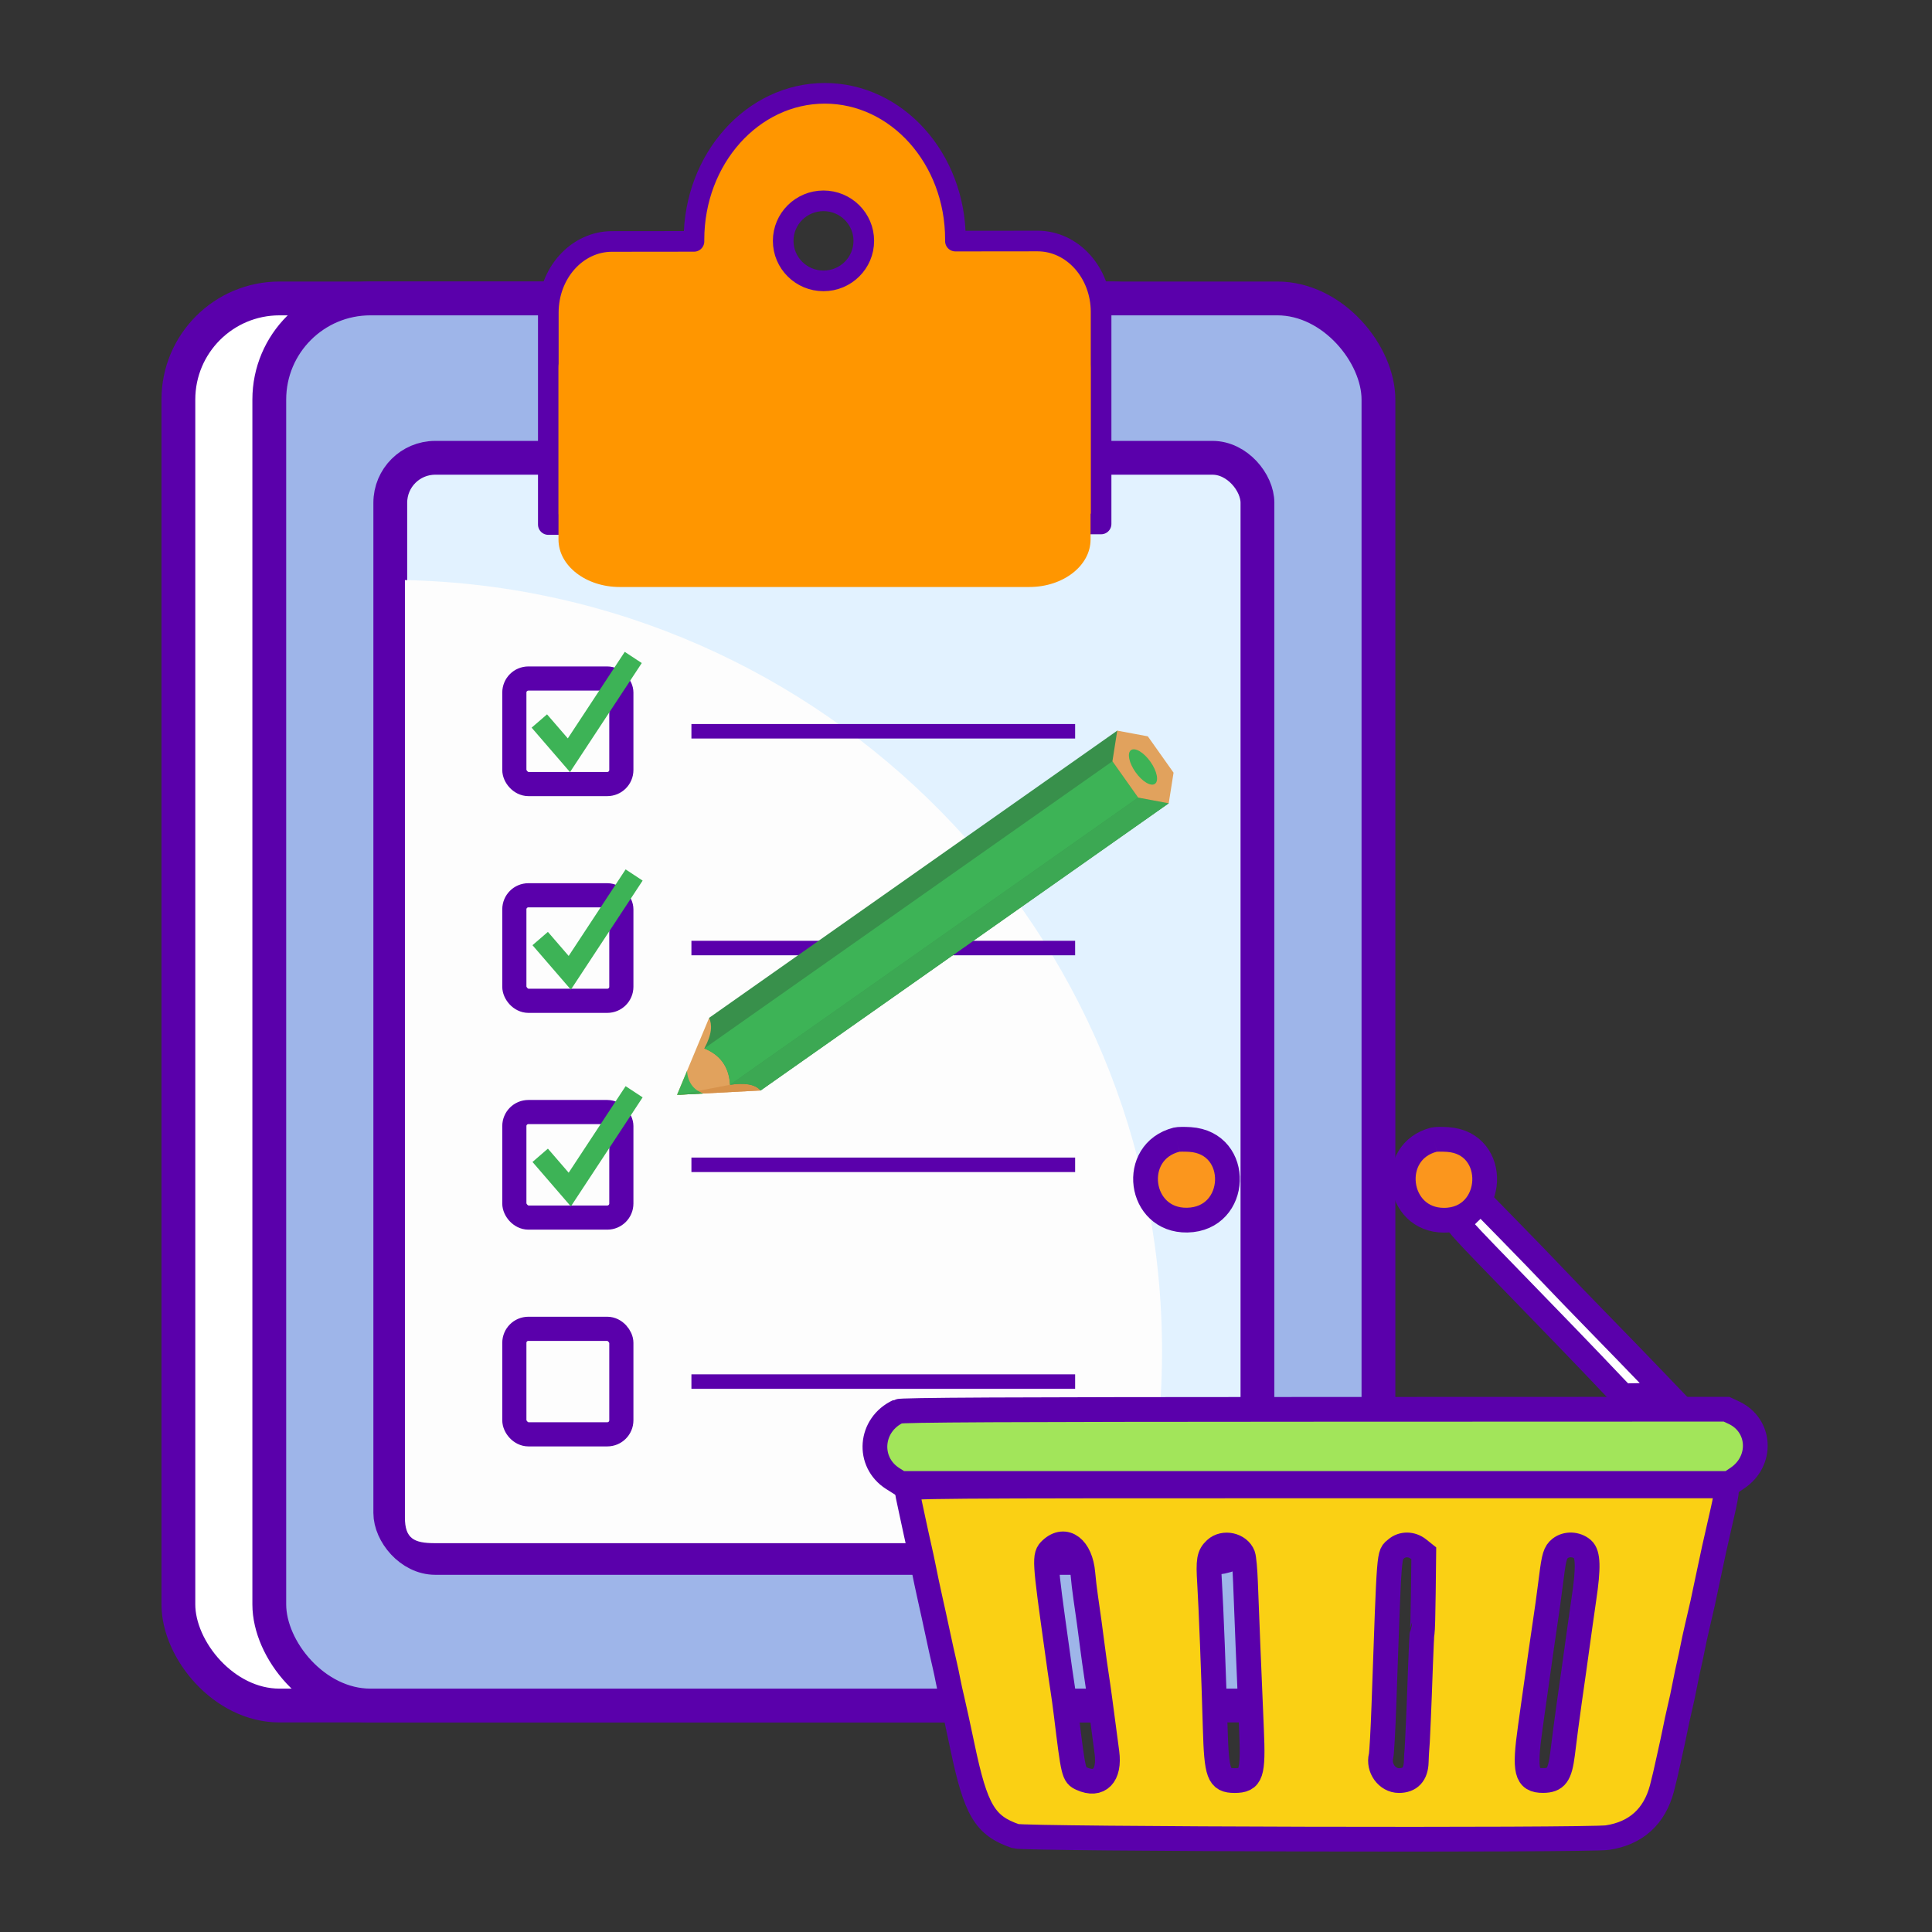 <?xml version="1.0" encoding="utf-8"?>
<svg id="svg" version="1.1" width="400" height="400" viewBox="0, 0, 400,400" xmlns="http://www.w3.org/2000/svg">
  <rect x="0" y="0" width="400" height="400" fill="#333333" stroke="none"/>
  <g>
    <g>
      <title>Carpeta</title>
      <rect x="36.932" y="61.788" width="214.179" height="291.325" style="stroke-linejoin: round; stroke-width: 7px; stroke-linecap: round; stroke: rgb(90, 0, 171); fill: rgb(255, 255, 255);" rx="20.935" ry="20.935">
        <title>Sombra</title>
      </rect>
      <rect x="55.753" y="61.788" width="229.64" height="291.325" style="stroke-linejoin: round; stroke-width: 7px; stroke-linecap: round; stroke: rgb(90, 0, 171); fill: rgb(158, 181, 233);" rx="20.935" ry="20.935">
        <title>Carpeta</title>
      </rect>
      <rect x="80.805" y="94.783" width="179.536" height="227.762" style="stroke-linejoin: round; stroke-width: 7px; stroke-linecap: round; stroke: rgb(90, 0, 171); fill: rgb(226, 242, 255);" rx="9.305" ry="9.305">
        <title>Hoja Checkbox</title>
      </rect>
      <path d="M 90.047 319.498 C 85.673 319.498 83.834 318.526 83.834 314.169 L 83.834 120.098 C 170.728 121.983 240.585 192.744 240.585 279.755 C 240.585 293.476 238.849 306.793 235.582 319.498 L 90.047 319.498 Z" style="stroke-linejoin: round; stroke-linecap: round; fill: rgb(253, 253, 253); stroke-width: 6px; stroke: rgba(90, 0, 171, 0);">
        <title>Reflejo Carpeta</title>
      </path>
      <path d="M 143.151 151.403 L 222.594 151.403 L 143.151 151.403 Z" style="fill: rgb(216, 216, 216); stroke-width: 3px; stroke: rgb(90, 0, 171); transform-box: fill-box; transform-origin: 50% 50%;" transform="matrix(1, 0, 0, 1, 0, -0)">
        <title>Primera Linea</title>
      </path>
      <rect x="106.489" y="140.481" width="22.154" height="21.847" style="fill: rgba(255, 255, 255, 0); stroke: rgb(90, 0, 171); stroke-width: 5px;" rx="2.908" ry="2.908">
        <title>Primer Checkbox</title>
      </rect>
      <path style="fill: none; stroke-width: 4.217px; stroke: rgb(61, 179, 86);" d="M 111.663 149.275 L 117.787 156.366 L 131.11 136.119">
        <title>vMark</title>
      </path>
      <path d="M 143.151 196.283 L 222.594 196.283 L 143.151 196.283 Z" style="fill: rgb(216, 216, 216); stroke-width: 3px; stroke: rgb(90, 0, 171); transform-box: fill-box; transform-origin: 50% 50%;">
        <title>Segunda Linea</title>
      </path>
      <rect x="106.489" y="185.359" width="22.154" height="21.847" style="fill: rgba(255, 255, 255, 0); stroke: rgb(90, 0, 171); stroke-width: 5px;" rx="2.908" ry="2.908">
        <title>Segundo Checbox</title>
      </rect>
      <path style="fill: none; stroke-width: 4.217px; stroke: rgb(61, 179, 86);" d="M 111.842 194.315 L 117.966 201.406 L 131.289 181.159">
        <title>vMark</title>
      </path>
      <path d="M 143.151 241.161 L 222.594 241.161 L 143.151 241.161 Z" style="fill: rgb(216, 216, 216); stroke-width: 3px; stroke: rgb(90, 0, 171); transform-box: fill-box; transform-origin: 50% 50%;" transform="matrix(1, 0, 0, 1, 0, -0)">
        <title>Tercera Linea</title>
      </path>
      <rect x="106.489" y="230.238" width="22.154" height="21.847" style="fill: rgba(255, 255, 255, 0); stroke: rgb(90, 0, 171); stroke-width: 5px;" rx="2.908" ry="2.908">
        <title>Tercer Checkbox</title>
      </rect>
      <path style="fill: none; stroke-width: 4.217px; stroke: rgb(61, 179, 86);" d="M 111.842 239.194 L 117.966 246.285 L 131.289 226.038">
        <title>vMark</title>
      </path>
      <path d="M 143.151 286.04 L 222.594 286.04 L 143.151 286.04 Z" style="fill: rgb(216, 216, 216); stroke-width: 3px; stroke: rgb(90, 0, 171);">
        <title>Cuarta Linea</title>
      </path>
      <rect x="106.489" y="275.116" width="22.154" height="21.847" style="fill: rgba(255, 255, 255, 0); stroke: rgb(90, 0, 171); stroke-width: 5px;" rx="2.908" ry="2.908">
        <title>Cuarto Checkbox</title>
      </rect>
    </g>
    <g transform="matrix(0.854, 0, 0, 0.854, -335.181, 1.258)" style="">
      <title>Clip</title>
      <path d="M 624.112 56.562 C 624.112 56.571 624.112 56.58 624.112 56.589 C 624.112 56.598 624.112 56.607 624.112 56.615 C 624.112 56.624 624.112 56.632 624.112 56.641 C 624.112 56.65 624.112 56.659 624.112 56.667 C 624.112 56.676 624.112 56.685 624.112 56.693 C 624.112 56.702 624.112 56.711 624.112 56.719 C 624.112 56.728 624.112 56.736 624.112 56.745 C 624.112 56.753 624.112 56.762 624.111 56.77 C 624.111 56.779 624.111 56.788 624.111 56.796 C 624.111 56.805 624.111 56.814 624.111 56.822 C 624.111 56.831 624.111 56.84 624.111 56.848 C 624.111 56.857 624.111 56.866 624.111 56.874 C 624.111 56.883 624.111 56.891 624.111 56.9 C 624.111 56.908 624.11 56.917 624.11 56.926 C 624.11 56.935 624.11 56.943 624.11 56.952 C 624.11 56.961 624.11 56.97 624.11 56.979 L 625.354 56.978 L 626.598 56.977 L 627.842 56.976 L 629.086 56.974 L 630.33 56.973 L 631.575 56.971 L 632.819 56.97 L 634.063 56.968 L 635.308 56.967 L 636.552 56.966 L 637.796 56.965 L 639.04 56.964 L 640.284 56.963 L 641.528 56.961 L 642.772 56.96 L 644.016 56.958 C 644.549 56.958 645.075 56.987 645.593 57.045 C 646.111 57.104 646.622 57.191 647.123 57.305 C 647.625 57.419 648.117 57.561 648.6 57.728 C 649.082 57.895 649.555 58.088 650.015 58.305 C 650.476 58.523 650.926 58.765 651.362 59.03 C 651.799 59.295 652.223 59.583 652.633 59.892 C 653.043 60.202 653.439 60.533 653.819 60.883 C 654.199 61.234 654.564 61.605 654.913 61.994 C 655.262 62.384 655.594 62.792 655.908 63.217 C 656.222 63.643 656.518 64.085 656.795 64.543 C 657.072 65.001 657.33 65.475 657.567 65.963 C 657.804 66.452 658.021 66.954 658.216 67.469 C 658.411 67.985 658.584 68.513 658.734 69.052 C 658.885 69.591 659.012 70.142 659.114 70.703 C 659.217 71.264 659.295 71.835 659.347 72.415 C 659.4 72.994 659.427 73.582 659.427 74.177 L 659.427 87.021 L 659.427 99.865 L 659.427 112.709 L 659.427 125.552 L 651.051 125.561 L 642.675 125.57 L 634.299 125.579 L 625.923 125.588 L 617.548 125.597 L 609.172 125.605 L 600.796 125.614 L 592.42 125.622 L 584.044 125.631 L 575.668 125.64 L 567.292 125.649 L 558.916 125.657 L 550.541 125.666 L 542.165 125.674 L 533.789 125.683 L 525.413 125.691 L 525.413 112.848 L 525.413 100.004 L 525.413 87.16 L 525.413 74.316 C 525.413 73.721 525.44 73.133 525.493 72.554 C 525.545 71.974 525.623 71.403 525.726 70.842 C 525.829 70.281 525.956 69.73 526.106 69.19 C 526.256 68.651 526.429 68.122 526.624 67.606 C 526.819 67.091 527.036 66.588 527.273 66.099 C 527.51 65.611 527.768 65.136 528.045 64.677 C 528.322 64.219 528.618 63.776 528.932 63.35 C 529.247 62.924 529.579 62.515 529.927 62.125 C 530.276 61.735 530.641 61.363 531.021 61.011 C 531.402 60.659 531.798 60.328 532.207 60.017 C 532.617 59.707 533.041 59.419 533.478 59.153 C 533.915 58.887 534.364 58.645 534.825 58.426 C 535.286 58.208 535.759 58.013 536.241 57.845 C 536.724 57.677 537.216 57.534 537.718 57.419 C 538.219 57.304 538.73 57.215 539.248 57.156 C 539.766 57.096 540.292 57.066 540.824 57.065 L 542.068 57.064 L 543.312 57.063 L 544.556 57.062 L 545.8 57.06 L 547.044 57.059 L 548.288 57.057 L 549.532 57.056 L 550.777 57.054 L 552.021 57.053 L 553.265 57.052 L 554.509 57.051 L 555.753 57.049 L 556.997 57.048 L 558.241 57.047 L 559.485 57.046 L 560.729 57.044 C 560.729 57.036 560.729 57.027 560.729 57.018 C 560.729 57.01 560.729 57.001 560.729 56.992 C 560.729 56.983 560.729 56.974 560.728 56.966 C 560.728 56.957 560.728 56.948 560.728 56.939 C 560.728 56.931 560.728 56.922 560.728 56.914 C 560.728 56.905 560.728 56.897 560.728 56.888 C 560.728 56.879 560.728 56.87 560.728 56.862 C 560.728 56.853 560.728 56.845 560.728 56.836 C 560.727 56.828 560.727 56.819 560.727 56.81 C 560.727 56.801 560.727 56.793 560.727 56.784 C 560.727 56.775 560.727 56.766 560.727 56.758 C 560.727 56.749 560.727 56.741 560.727 56.732 C 560.727 56.724 560.727 56.715 560.727 56.706 C 560.727 56.697 560.727 56.689 560.727 56.68 C 560.727 56.672 560.727 56.663 560.727 56.654 C 560.727 56.645 560.727 56.636 560.727 56.627 C 560.727 55.404 560.782 54.195 560.891 53.003 C 560.999 51.812 561.16 50.638 561.371 49.484 C 561.582 48.33 561.843 47.197 562.151 46.086 C 562.46 44.976 562.816 43.89 563.217 42.829 C 563.618 41.769 564.064 40.734 564.552 39.729 C 565.04 38.724 565.57 37.749 566.14 36.805 C 566.709 35.862 567.318 34.951 567.964 34.075 C 568.61 33.199 569.293 32.358 570.01 31.555 C 570.727 30.753 571.478 29.988 572.26 29.265 C 573.043 28.542 573.857 27.861 574.7 27.223 C 575.543 26.585 576.415 25.992 577.313 25.445 C 578.211 24.899 579.136 24.4 580.084 23.95 C 581.031 23.501 582.003 23.101 582.995 22.755 C 583.987 22.408 585 22.115 586.032 21.878 C 587.063 21.641 588.113 21.459 589.179 21.337 C 590.244 21.215 591.325 21.152 592.419 21.151 C 593.513 21.15 594.594 21.211 595.659 21.331 C 596.725 21.451 597.774 21.63 598.806 21.865 C 599.837 22.1 600.851 22.391 601.843 22.735 C 602.835 23.079 603.807 23.477 604.755 23.924 C 605.702 24.372 606.627 24.869 607.525 25.414 C 608.423 25.958 609.295 26.55 610.138 27.186 C 610.981 27.822 611.795 28.502 612.578 29.224 C 613.361 29.945 614.112 30.708 614.829 31.509 C 615.545 32.31 616.228 33.149 616.874 34.024 C 617.519 34.899 618.128 35.809 618.698 36.751 C 619.267 37.693 619.797 38.668 620.285 39.671 C 620.773 40.675 621.219 41.709 621.62 42.768 C 622.021 43.828 622.377 44.914 622.686 46.024 C 622.995 47.134 623.256 48.267 623.468 49.42 C 623.679 50.574 623.84 51.747 623.948 52.939 C 624.056 54.13 624.112 55.339 624.112 56.562 Z M 592.127 47.213 C 590.778 47.213 589.493 47.485 588.324 47.976 C 587.156 48.467 586.103 49.177 585.219 50.055 C 584.335 50.933 583.619 51.979 583.125 53.14 C 582.63 54.301 582.357 55.578 582.357 56.918 C 582.357 58.258 582.63 59.535 583.125 60.696 C 583.619 61.857 584.335 62.902 585.219 63.78 C 586.103 64.658 587.156 65.369 588.324 65.86 C 589.493 66.351 590.778 66.622 592.127 66.622 C 593.476 66.622 594.761 66.351 595.93 65.86 C 597.099 65.369 598.152 64.658 599.036 63.78 C 599.92 62.902 600.635 61.857 601.129 60.696 C 601.624 59.535 601.897 58.258 601.897 56.918 C 601.897 55.578 601.624 54.301 601.129 53.14 C 600.635 51.979 599.92 50.933 599.036 50.055 C 598.152 49.177 597.099 48.467 595.93 47.976 C 594.761 47.485 593.476 47.213 592.127 47.213 Z" style="stroke-width: 5px; stroke: rgb(90, 0, 171); fill: rgb(255, 150, 0); stroke-linejoin: round;">
        <title>Clip</title>
      </path>
      <path d="M 542.715 76.203 L 642.041 76.203 C 650.231 76.203 656.873 81.354 656.873 87.709 L 656.873 129.328 C 656.873 135.682 650.231 140.835 642.041 140.835 L 542.715 140.835 C 534.524 140.835 527.882 135.682 527.882 129.328 L 527.882 87.709 C 527.882 81.354 534.524 76.203 542.715 76.203 Z" style="fill: rgb(255, 150, 0); stroke: rgba(0, 0, 0, 0);">
        <title>Fondo Clip</title>
      </path>
    </g>
  </g>
  <g transform="matrix(0.854, 0, 0, 0.854, -661.264, 64.784)" style="">
    <title>Cesta</title>
    <path id="path6" d="M 992.068 266.315 C 985.162 269.544 984.439 278.592 990.766 282.604 L 992.625 283.783 L 1093.101 283.783 L 1193.578 283.783 L 1195.512 282.483 C 1201.663 278.349 1201.203 269.697 1194.668 266.625 L 1192.877 265.783 L 1092.972 265.815 C 1017.647 265.84 992.822 265.963 992.068 266.315" fill-rule="evenodd" style="stroke: rgb(90, 0, 171); stroke-width: 6px; fill: rgb(162, 229, 90);">
      <title>Borde Superior Cesta</title>
    </path>
    <path id="path-3" d="M 1093.548 284.369 L 1192.885 284.369 L 1192.885 285.435 C 1192.885 286.02 1192.491 288.212 1192.009 290.304 C 1190.185 298.226 1189.434 301.627 1188.348 306.877 C 1187.22 312.341 1187 313.335 1185.725 318.735 C 1185.338 320.377 1184.852 322.617 1184.647 323.713 C 1184.44 324.808 1184.063 326.582 1183.81 327.653 C 1183.556 328.724 1183.164 330.575 1182.94 331.765 C 1182.493 334.133 1181.906 336.87 1181.266 339.556 C 1181.04 340.508 1180.725 341.969 1180.567 342.802 C 1180.41 343.636 1180.083 345.194 1179.843 346.265 C 1179.603 347.336 1179.238 348.992 1179.034 349.944 C 1178.333 353.205 1177.68 356.005 1177.218 357.735 C 1175.401 364.545 1170.935 368.58 1164.045 369.638 C 1159.433 370.347 1022.65 370.02 1020.539 369.295 C 1013.076 366.735 1010.88 363.035 1007.638 347.564 C 1006.665 342.921 1005.567 337.878 1005.198 336.354 C 1004.829 334.832 1004.358 332.689 1004.153 331.593 C 1003.946 330.498 1003.593 328.822 1003.367 327.869 C 1002.896 325.89 1002.086 322.229 1001.522 319.537 C 1001.31 318.525 1000.942 316.821 1000.704 315.75 C 1000.466 314.679 1000.076 312.926 999.838 311.854 C 999.169 308.845 998.663 306.447 998.148 303.847 C 997.888 302.537 997.471 300.59 997.218 299.518 C 996.967 298.447 996.598 296.791 996.399 295.839 C 996.2 294.887 995.802 293.037 995.513 291.727 C 994.439 286.84 994.248 285.866 994.23 285.126 C 994.212 284.407 999.222 284.369 1093.548 284.369 Z M 1029.139 299.739 C 1027.453 301.302 1027.499 302.06 1030.57 323.999 C 1030.804 325.665 1031.114 327.905 1031.261 328.976 C 1031.407 330.048 1031.714 332.093 1031.94 333.521 C 1032.167 334.95 1032.554 337.774 1032.801 339.797 C 1034.554 354.169 1034.628 354.477 1036.503 355.332 C 1040.809 357.294 1043.422 354.61 1042.668 348.999 C 1042.137 345.05 1041.435 339.75 1040.989 336.335 C 1040.788 334.787 1040.399 332.06 1040.125 330.275 C 1039.851 328.489 1039.429 325.47 1039.187 323.566 C 1038.651 319.35 1038.119 315.469 1037.526 311.446 C 1037.28 309.78 1036.97 307.15 1036.839 305.603 C 1036.314 299.417 1032.566 296.563 1029.139 299.739 Z M 1068.979 299.723 C 1067.423 301.164 1067.211 302.394 1067.562 307.938 C 1067.905 313.365 1068.58 330.715 1068.926 343.044 C 1069.242 354.309 1069.794 355.812 1073.616 355.812 C 1077.68 355.812 1078.188 354.289 1077.721 343.477 C 1077.146 330.156 1076.477 313.763 1076.263 307.726 C 1076.156 304.728 1075.886 301.791 1075.661 301.201 C 1074.702 298.68 1070.991 297.859 1068.979 299.723 Z M 1112.793 299.652 C 1110.996 301.214 1111.182 298.85 1109.816 337.633 C 1109.603 343.704 1109.296 349.203 1109.133 349.853 C 1108.403 352.775 1110.608 355.812 1113.46 355.812 C 1116.149 355.812 1117.569 354.291 1117.658 351.316 C 1117.694 350.099 1117.758 348.909 1117.799 348.671 C 1117.917 347.999 1118.412 336.521 1118.697 327.909 C 1118.839 323.633 1119.025 320.02 1119.111 319.88 C 1119.198 319.74 1119.317 315.371 1119.377 310.171 L 1119.485 300.715 L 1118.213 299.699 C 1116.556 298.373 1114.289 298.352 1112.793 299.652 Z M 1152.55 299.53 C 1151.382 300.45 1151.055 301.51 1150.448 306.361 C 1149.916 310.614 1149.218 315.668 1148.73 318.805 C 1148.508 320.233 1148.126 322.863 1147.88 324.648 C 1147.635 326.433 1147.245 329.209 1147.013 330.816 C 1146.782 332.423 1146.409 335.052 1146.185 336.659 C 1145.961 338.266 1145.558 341.139 1145.29 343.044 C 1143.805 353.578 1144.356 355.829 1148.413 355.798 C 1151.54 355.776 1152.473 354.512 1153.124 349.414 C 1153.359 347.577 1153.722 344.71 1153.931 343.044 C 1154.141 341.377 1154.538 338.456 1154.816 336.551 C 1155.444 332.235 1156.119 327.42 1157.444 317.831 C 1157.699 315.986 1158.095 313.21 1158.326 311.663 C 1159.434 304.228 1159.342 300.895 1157.997 299.739 C 1156.462 298.419 1154.079 298.328 1152.55 299.53 Z" fill="#fad014" fill-rule="evenodd" style="stroke: rgb(90, 0, 171); stroke-width: 6px;">
      <title>Cesta</title>
    </path>
    <path id="path-2" d="M 1008.987 259.829 C 1007.717 258.5 1006.502 257.413 1006.287 257.413 C 1004.866 257.413 1004.897 257.378 1023.136 238.613 C 1029.658 231.903 1036.591 224.725 1038.544 222.661 C 1040.496 220.597 1042.942 218.027 1043.979 216.95 L 1045.864 214.99 L 1051.355 215.102 L 1056.847 215.213 L 1052.27 219.988 C 1049.753 222.614 1044.256 228.284 1040.053 232.588 C 1035.851 236.892 1030.901 242.016 1029.053 243.975 C 1027.206 245.933 1022.454 250.846 1018.494 254.89 L 1011.294 262.244 L 1008.987 259.829" fill-rule="evenodd" style="stroke-width: 6px; paint-order: stroke; stroke: rgb(90, 0, 171); fill: rgb(255, 255, 255); transform-box: fill-box; transform-origin: 50% 50%;" transform="matrix(-1, 0, 0, -1, -0, 0)">
      <title>Asa Izquierda Cesta</title>
    </path>
    <path id="path-5" d="M 1130.889 217.701 C 1129.619 219.03 1128.404 220.117 1128.189 220.117 C 1126.768 220.117 1126.799 220.152 1145.038 238.917 C 1151.56 245.627 1158.493 252.805 1160.446 254.869 C 1162.398 256.933 1164.844 259.503 1165.881 260.58 L 1167.766 262.54 L 1173.257 262.428 L 1178.749 262.317 L 1174.172 257.542 C 1171.655 254.916 1166.158 249.246 1161.955 244.942 C 1157.753 240.638 1152.803 235.514 1150.955 233.555 C 1149.108 231.597 1144.356 226.684 1140.396 222.64 L 1133.196 215.286 L 1130.889 217.701" fill-rule="evenodd" style="stroke-width: 6px; paint-order: stroke; stroke: rgb(90, 0, 171); fill: rgb(255, 255, 255); transform-origin: 1153.19px 238.913px;">
      <title>Asa Derecha Cesta</title>
    </path>
    <path id="path5" d="M 1059.54 200.437 C 1048.101 203.371 1050.339 220.157 1062.14 219.94 C 1074.686 219.71 1075.338 201.208 1062.829 200.394 C 1061.46 200.305 1059.98 200.324 1059.54 200.437 M 1121.94 200.437 C 1110.694 203.321 1112.779 219.966 1124.387 219.966 C 1136.948 219.966 1137.809 201.222 1125.287 200.399 C 1123.886 200.307 1122.38 200.324 1121.94 200.437" fill="#fb961d" fill-rule="evenodd" style="stroke-width: 6px; stroke: rgb(90, 0, 171); paint-order: stroke;">
      <title>Pomos Cesta</title>
    </path>
  </g>
  <g transform="matrix(0.017, 0.024, -0.027, 0.019, -5141.509, -2852.643)" id="g12" style="transform-origin: 5331.75px 3044.09px;">
    <title>Lapiz</title>
    <path id="path220" style="fill: rgb(225, 162, 93); fill-opacity: 1; fill-rule: evenodd; stroke: none;" d="m 5018.31,4454.89 313.43,443.57 313.45,-443.57 z"/>
    <path id="path222" style="fill:#d7924b;fill-opacity:1;fill-rule:evenodd;stroke:none" d="m 5331.74,4898.46 156.74,-307.81 v -194.93 l 156.71,59.17 -313.45,443.57"/>
    <path id="path224" style="fill-opacity: 1; fill-rule: evenodd; stroke: none; fill: rgb(56, 144, 75);" d="M 5645.19,4454.89 V 1325.5 h -626.88 v 3129.39 c 52.24,9.73 104.47,42.14 156.72,135.76 95.9,-54.4 198.91,-63.62 313.45,0 43.94,-76.97 94.1,-130.22 156.71,-135.76"/>
    <path id="path226" style="fill-opacity: 1; fill-rule: evenodd; stroke: none; fill: rgb(60, 168, 83);" d="M 5645.19,4454.89 V 1325.5 l -156.71,135.73 v 3129.42 c 43.94,-76.97 94.1,-130.22 156.71,-135.76"/>
    <path id="path228" style="fill-opacity: 1; fill-rule: evenodd; stroke: none; fill: rgb(61, 179, 86);" d="m 5175.03,4590.65 c 95.9,-54.4 198.91,-63.62 313.45,0 V 1461.23 h -313.45 v 3129.42"/>
    <path id="path230" style="fill: rgb(225, 162, 93); fill-opacity: 1; fill-rule: evenodd; stroke: none;" d="m 5018.31,1325.5 78.35,67.86 78.37,67.87 h 313.45 l 78.35,-67.87 78.36,-67.86 -78.36,-67.88 -78.35,-67.9 h -156.74 -156.71 l -78.37,67.9 -78.35,67.88"/>
    <path id="path232" style="fill-opacity: 1; fill-rule: evenodd; stroke: none; fill: rgb(61, 179, 86);" d="m 5331.74,1382.56 c 80.39,0 145.57,-25.56 145.57,-57.06 0,-31.51 -65.18,-57.06 -145.57,-57.06 -80.38,0 -145.55,25.55 -145.55,57.06 0,31.5 65.17,57.06 145.55,57.06"/>
    <path id="path234" style="fill-opacity: 1; fill-rule: evenodd; stroke: none; fill: rgb(61, 179, 86);" d="m 5234.52,4760.89 97.22,137.57 97.22,-137.57 c -63.25,36.04 -128.08,35.35 -194.44,0"/>
    <path id="path236" style="fill-opacity: 1; fill-rule: evenodd; stroke: none; fill: rgb(60, 168, 83);" d="m 5331.74,4898.46 97.22,-137.57 c -11.77,6.7 -23.59,12.13 -35.46,16.32 l -61.76,121.25"/>
  </g>
</svg>